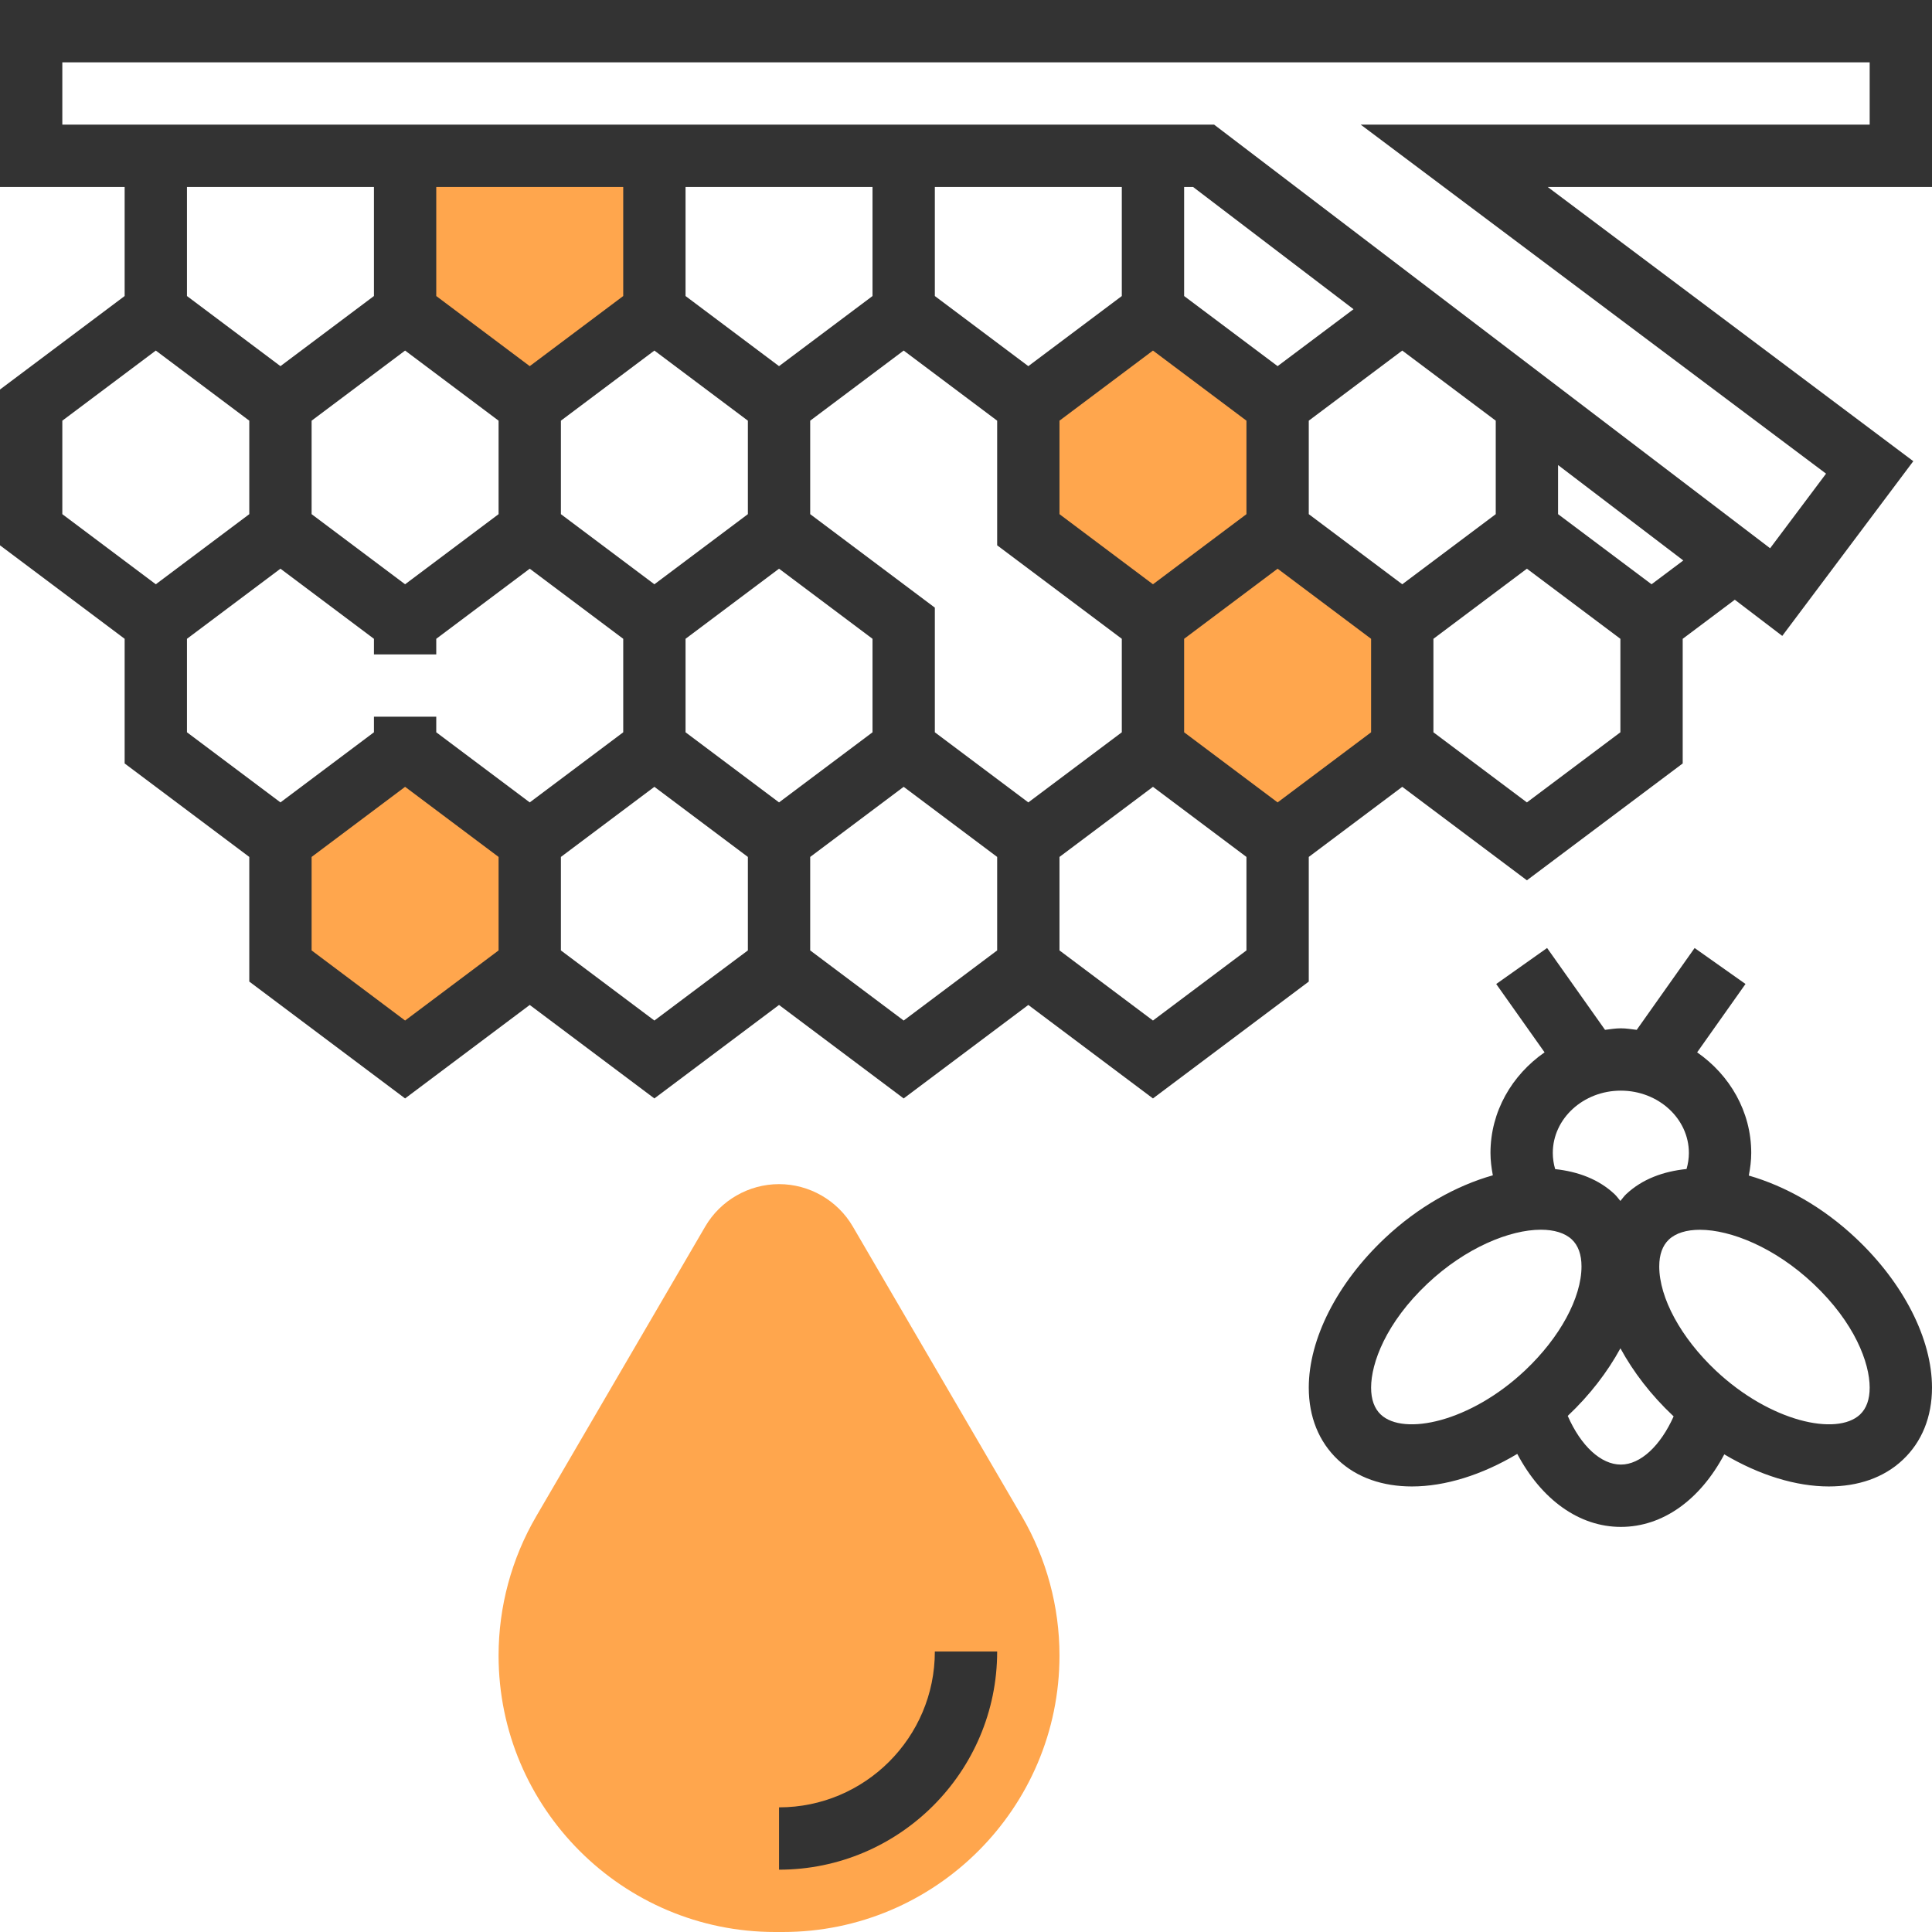<?xml version="1.0" encoding="iso-8859-1"?>
<!-- Generator: Adobe Illustrator 19.0.0, SVG Export Plug-In . SVG Version: 6.00 Build 0)  -->
<svg version="1.1" id="Capa_1" xmlns="http://www.w3.org/2000/svg" xmlns:xlink="http://www.w3.org/1999/xlink" x="0px" y="0px"
	 viewBox="0 0 496 496" style="enable-background:new 0 0 496 496;" xml:space="preserve">
<g>
	<polygon style="fill:#FFA64D;" points="114.664,40 104,48 104,80 136,104 168,80 168,48 157.336,40 	"/>
	<polygon style="fill:#FFA64D;" points="296,80 328,104 328,136 296,160 264,136 264,104 	"/>
	<polygon style="fill:#FFA64D;" points="328,136 360,160 360,192 328,216 296,192 296,160 	"/>
	<polygon style="fill:#FFA64D;" points="104,192 136,216 136,248 104,272 72,248 72,216 	"/>
	<path style="fill:#FFA64D;" d="M201.024,496h-2.048C159.84,496,128,464.16,128,425.024c0-12.552,3.344-24.92,9.672-35.76
		l43.384-74.384C184.976,308.168,192.232,304,200,304s15.024,4.168,18.936,10.88l43.4,74.384c6.32,10.832,9.664,23.2,9.664,35.76
		C272,464.16,240.152,496,201.024,496z"/>
</g>
<g>
	<path style="fill:#333333;" d="M448.968,301.8c0.368-1.912,0.624-3.84,0.624-5.8c0-10.64-5.512-20.008-13.888-25.832l12.416-17.552
		l-13.064-9.232l-14.864,21.008c-1.352-0.16-2.68-0.392-4.072-0.392s-2.712,0.232-4.064,0.392l-14.872-21.016l-13.064,9.248
		l12.416,17.544c-8.376,5.824-13.888,15.192-13.888,25.832c0,1.936,0.248,3.848,0.608,5.736c-9.368,2.656-19.104,8.024-27.744,16.16
		C343.296,329.408,336,343.744,336,356.24c0,7.512,2.592,13.92,7.504,18.544c4.888,4.616,11.536,6.832,18.984,6.832
		c8.464,0,17.936-2.92,27.04-8.36C395.728,384.96,405.376,392,416.12,392c10.792,0,20.368-6.976,26.552-18.624
		c9.048,5.368,18.44,8.24,26.84,8.24c7.448,0,14.096-2.208,18.984-6.832c4.912-4.616,7.504-11.032,7.504-18.544
		c0-12.496-7.296-26.832-19.52-38.344C467.92,309.824,458.264,304.48,448.968,301.8z M433.584,296c0,1.416-0.216,2.792-0.6,4.12
		c-5.992,0.608-11.4,2.6-15.496,6.456c-0.568,0.528-0.992,1.168-1.488,1.744c-0.504-0.576-0.928-1.216-1.496-1.744
		c-4.04-3.808-9.352-5.792-15.248-6.432c-0.392-1.336-0.608-2.72-0.608-4.144c0-8.824,7.832-16,17.464-16
		C425.752,280,433.584,287.176,433.584,296z M354.48,363.152c-1.648-1.56-2.48-3.88-2.48-6.912c0-6.312,3.808-16.64,14.48-26.704
		c9.832-9.256,21.16-13.832,29.096-13.832c3.408,0,6.184,0.832,7.96,2.504c1.64,1.552,2.48,3.88,2.48,6.912
		c0,8.056-5.552,18.28-14.488,26.704C377.488,365.064,360.392,368.72,354.48,363.152z M416.12,376c-5.128,0-10.264-4.8-13.64-12.504
		c0.008-0.008,0.016-0.016,0.024-0.016c5.648-5.32,10.192-11.256,13.504-17.328c3.312,6.072,7.848,12,13.504,17.328
		c0.056,0.048,0.112,0.096,0.16,0.144C426.296,371.16,421.184,376,416.12,376z M477.52,363.152
		c-5.928,5.568-23.008,1.912-37.056-11.312c-8.928-8.424-14.488-18.648-14.488-26.704c0-3.032,0.832-5.36,2.48-6.912
		c1.776-1.672,4.552-2.504,7.96-2.504c7.936,0,19.264,4.568,29.096,13.832C476.192,339.6,480,349.928,480,356.24
		C480,359.272,479.168,361.592,477.52,363.152z"/>
	<path style="fill:#333333;" d="M0,0v48h32v28L0,100v40l32,24v32l32,24v32l40,30l32-24l32,24l32-24l32,24l32-24l32,24l40-30v-32
		l24-18l32,24l40-30v-32l13.376-10.032l12.184,9.288L491.2,118.4L397.336,48H496V0H0z M96,48v28L72,94L48,76V48H96z M360,150l-24-18
		v-24l24-18l24,18v24L360,150z M264,206l-24-18v-32l-32-24v-24l24-18l24,18v32l32,24v24L264,206z M200,206l-24-18v-24l24-18l24,18
		v24L200,206z M104,150l-24-18v-24l24-18l24,18v24L104,150z M144,108l24-18l24,18v24l-24,18l-24-18V108z M296,90l24,18v24l-24,18
		l-24-18v-24L296,90z M304,164l24-18l24,18v24l-24,18l-24-18V164z M328,94l-24-18V48h2.296l41.192,31.384L328,94z M288,76l-24,18
		l-24-18V48h48V76z M224,76l-24,18l-24-18V48h48V76z M160,76l-24,18l-24-18V48h48V76z M16,108l24-18l24,18v24l-24,18l-24-18V108z
		 M48,164l24-18l24,18v4h16v-4l24-18l24,18v24l-24,18l-24-18v-4H96v4l-24,18l-24-18V164z M80,244v-24l24-18l24,18v24l-24,18L80,244z
		 M144,244v-24l24-18l24,18v24l-24,18L144,244z M208,244v-24l24-18l24,18v24l-24,18L208,244z M320,244l-24,18l-24-18v-24l24-18
		l24,18V244z M416,188l-24,18l-24-18v-24l24-18l24,18V188z M424,150l-24-18v-12.608l32.152,24.496L424,150z M480,32H349.336
		L468.8,121.6l-14.36,19.152L311.704,32H16V16h464V32z"/>
	<path style="fill:#333333;" d="M200,464v16c30.872,0,56-25.128,56-56h-16C240,446.056,222.056,464,200,464z"/>
</g>
<g>
</g>
<g>
</g>
<g>
</g>
<g>
</g>
<g>
</g>
<g>
</g>
<g>
</g>
<g>
</g>
<g>
</g>
<g>
</g>
<g>
</g>
<g>
</g>
<g>
</g>
<g>
</g>
<g>
</g>
</svg>

